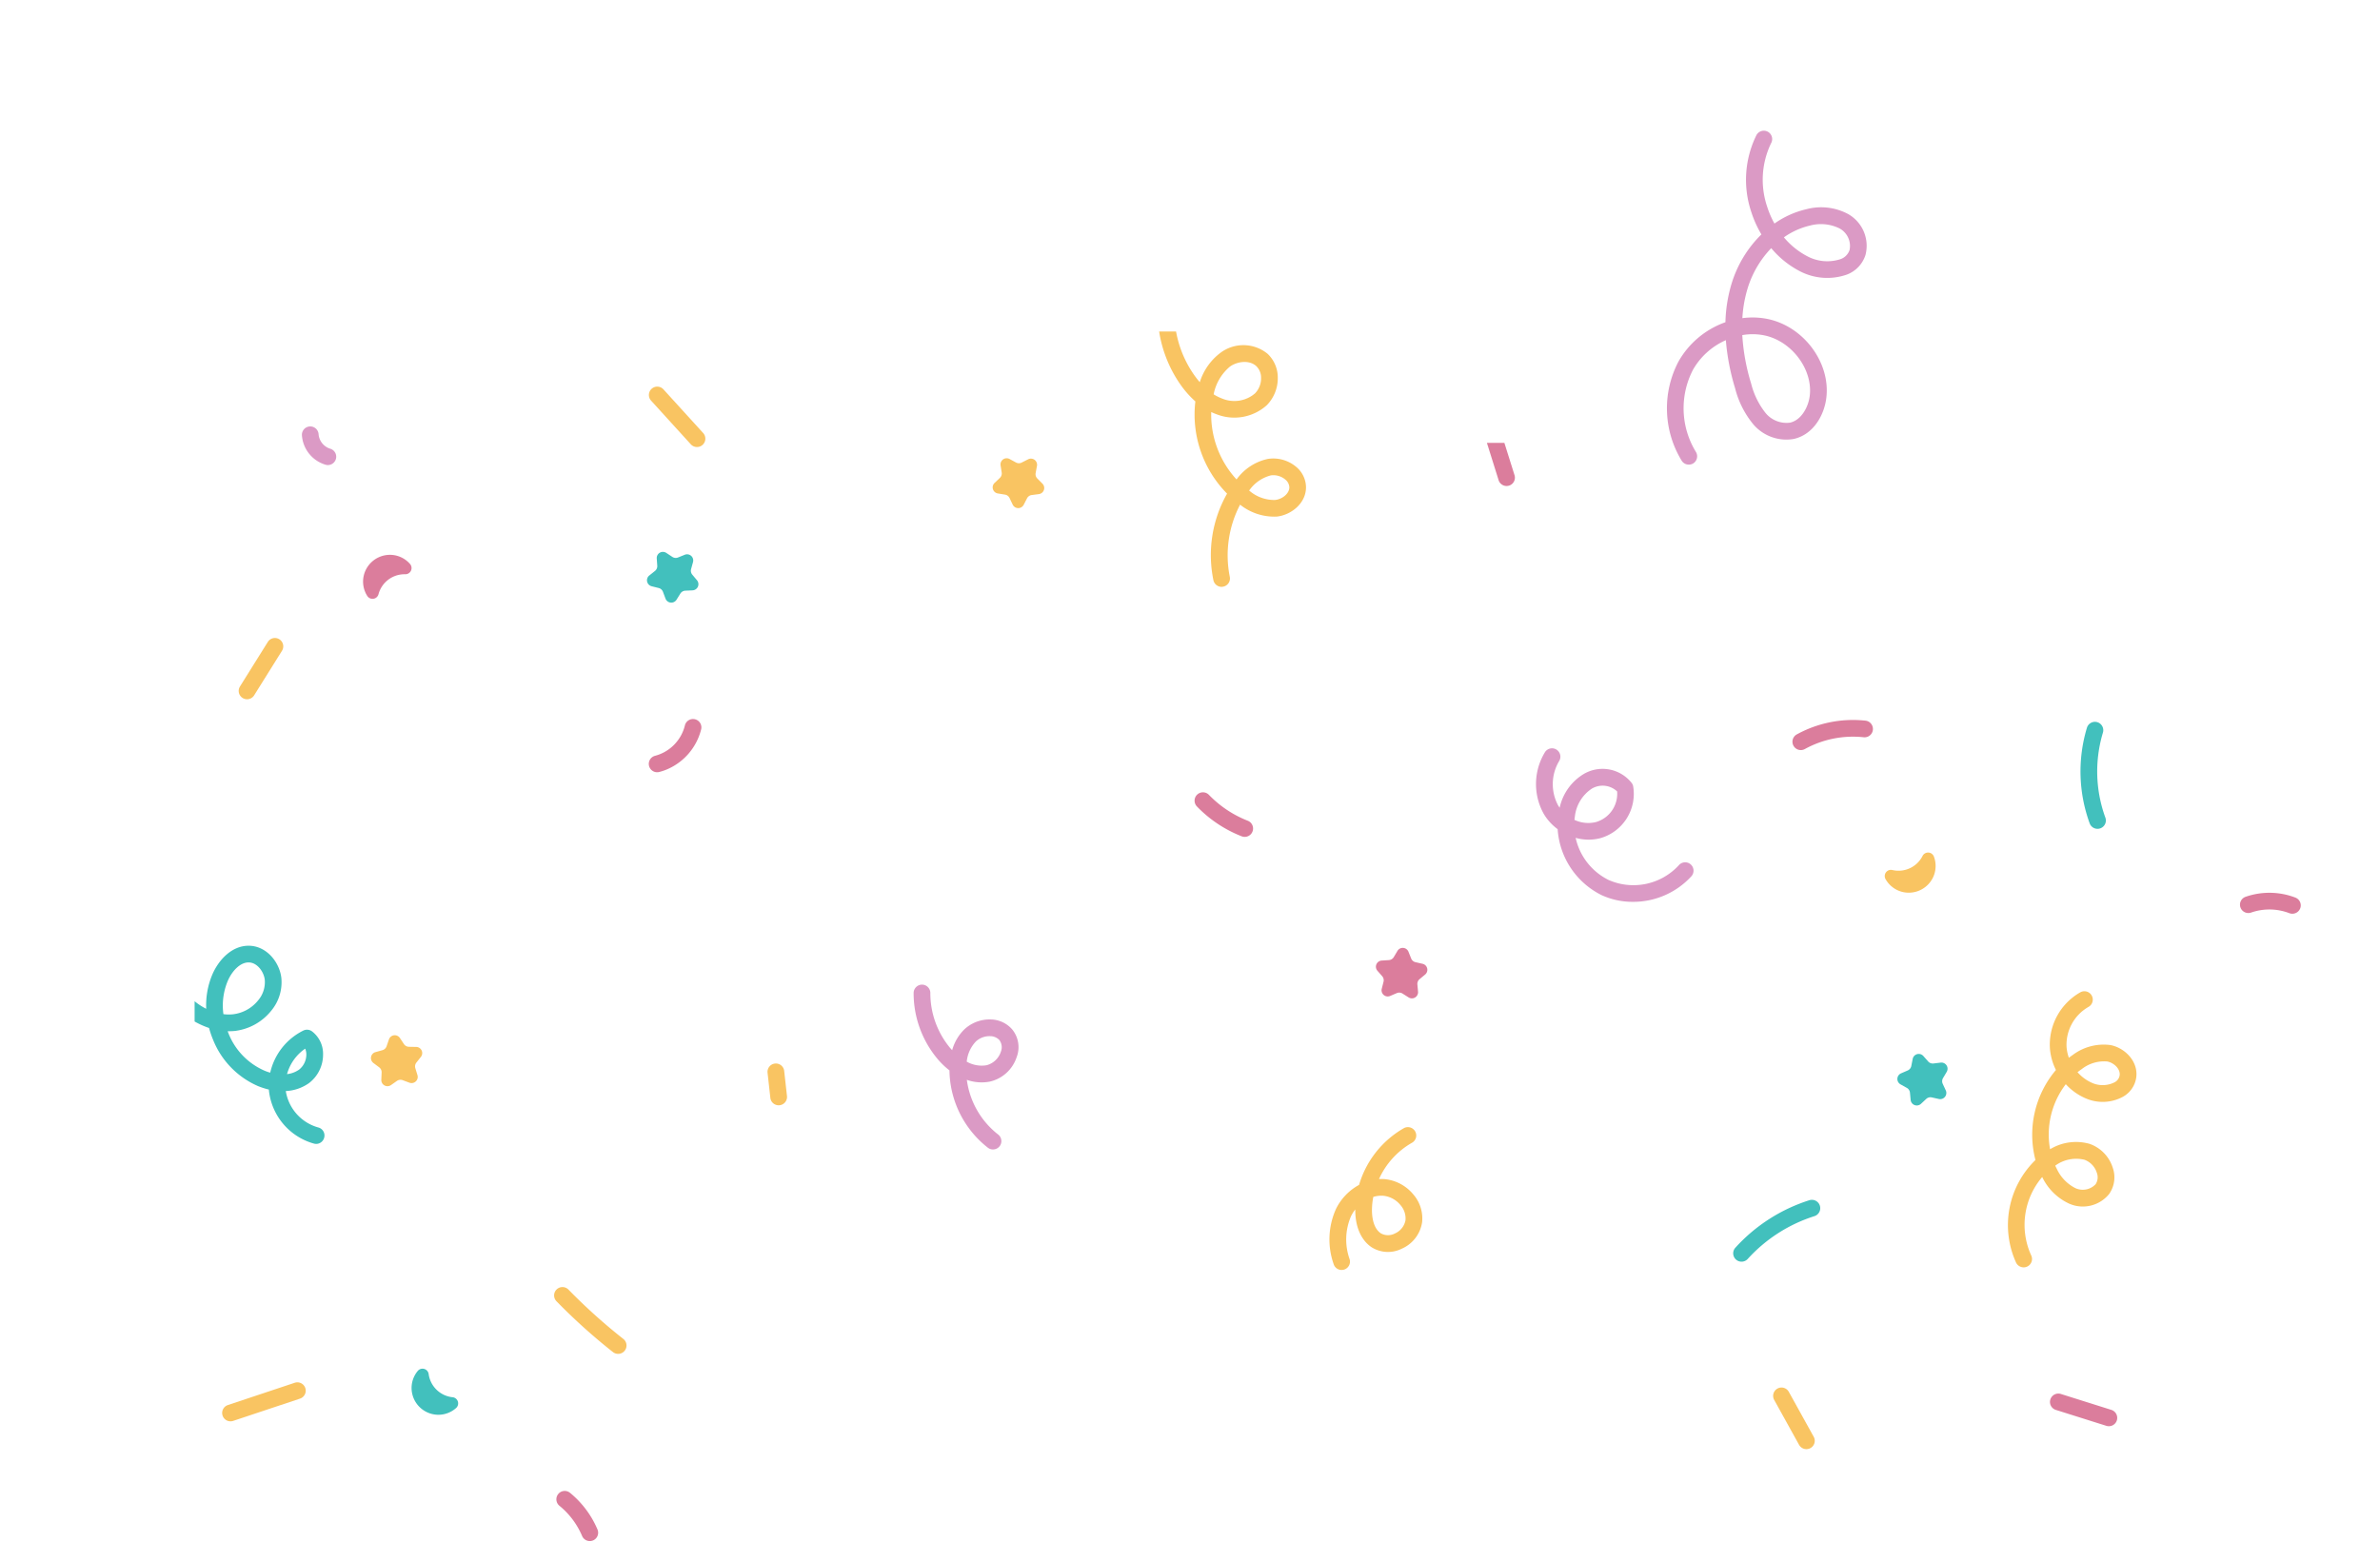 <svg xmlns="http://www.w3.org/2000/svg" xmlns:xlink="http://www.w3.org/1999/xlink" width="412" height="267" viewBox="0 0 412 267">
  <defs>
    <clipPath id="clip-path">
      <rect id="Rectangle_2832" data-name="Rectangle 2832" width="412" height="267" transform="translate(0 82)" fill="#fff" stroke="#707070" stroke-width="1"/>
    </clipPath>
  </defs>
  <g id="Groupe_de_masques_13" data-name="Groupe de masques 13" transform="translate(0 -82)" clip-path="url(#clip-path)">
    <g id="Groupe_13327" data-name="Groupe 13327" transform="translate(265.894 211.561)">
      <path id="Tracé_2761" data-name="Tracé 2761" d="M-750.89,783.735a1.443,1.443,0,0,0-2.039.13,10.672,10.672,0,0,1-12.156,2.575,10.694,10.694,0,0,1-5.72-7.3,8.181,8.181,0,0,0,4.238.065,7.976,7.976,0,0,0,5.713-9.025,1.448,1.448,0,0,0-.224-.506,6.424,6.424,0,0,0-8.353-1.576,9.068,9.068,0,0,0-4.144,5.829q-.152-.217-.282-.434a7.8,7.8,0,0,1,.21-7.673,1.45,1.45,0,0,0-.513-1.981,1.449,1.449,0,0,0-1.981.506,10.609,10.609,0,0,0-.21,10.6,8.932,8.932,0,0,0,2.43,2.69,13.745,13.745,0,0,0,7.615,11.426,12.8,12.8,0,0,0,5.388,1.157,13.642,13.642,0,0,0,10.168-4.447A1.45,1.45,0,0,0-750.89,783.735Zm-20.053-8.251A6.659,6.659,0,0,1-768,770.617a3.665,3.665,0,0,1,4.375.484,5.1,5.1,0,0,1-3.674,5.308,5.623,5.623,0,0,1-3.717-.383C-770.994,775.845-770.972,775.665-770.943,775.484Z" transform="translate(777.671 -763.639)" fill="#db9ac5"/>
    </g>
    <g id="Groupe_13328" data-name="Groupe 13328" transform="translate(288.561 104.633)">
      <path id="Tracé_2762" data-name="Tracé 2762" d="M-1013.394,720.856a9.9,9.9,0,0,0-7.232-.832,15.723,15.723,0,0,0-5.518,2.48,15.615,15.615,0,0,1-1.258-2.907,14.545,14.545,0,0,1,.7-11.05,1.448,1.448,0,0,0-.615-1.953,1.448,1.448,0,0,0-1.953.615,17.467,17.467,0,0,0-.89,13.27,18.838,18.838,0,0,0,1.757,3.905,20.146,20.146,0,0,0-5.149,8.483,25.167,25.167,0,0,0-1.077,6.718,15.145,15.145,0,0,0-8.114,6.783,17.4,17.4,0,0,0,.528,17.175,1.444,1.444,0,0,0,1.244.7,1.461,1.461,0,0,0,.745-.2,1.454,1.454,0,0,0,.492-1.989,14.477,14.477,0,0,1-.492-14.275,12.234,12.234,0,0,1,5.67-5.084,39.162,39.162,0,0,0,1.6,8.324,15.947,15.947,0,0,0,3.088,6.169,7.509,7.509,0,0,0,7.022,2.618c3.428-.738,5.33-4.122,5.684-7.145.73-6.075-3.905-12.315-10.11-13.624a13.2,13.2,0,0,0-4.426-.152,22.041,22.041,0,0,1,.911-5.163,17.343,17.343,0,0,1,4.086-6.957,16.112,16.112,0,0,0,4.975,4,10.255,10.255,0,0,0,8.143.564,5.373,5.373,0,0,0,3.2-3.392A6.317,6.317,0,0,0-1013.394,720.856Zm-14.478,21.015c4.722.991,8.389,5.879,7.839,10.45-.239,2-1.49,4.238-3.428,4.657a4.7,4.7,0,0,1-4.252-1.714,13.5,13.5,0,0,1-2.473-5.077,35.689,35.689,0,0,1-1.526-8.367A10.229,10.229,0,0,1-1027.872,741.871Zm14.738-14.81a2.516,2.516,0,0,1-1.562,1.6,7.343,7.343,0,0,1-5.713-.47,13.382,13.382,0,0,1-4.1-3.3,12.856,12.856,0,0,1,4.52-2.039,7.287,7.287,0,0,1,5.12.5A3.458,3.458,0,0,1-1013.134,727.061Z" transform="translate(1044.757 -706.432)" fill="#db9ac5"/>
    </g>
    <g id="Groupe_13329" data-name="Groupe 13329" transform="translate(158.158 252.475)">
      <path id="Tracé_2763" data-name="Tracé 2763" d="M-908.772,794.49a5.029,5.029,0,0,0-3.623-1.671,6.406,6.406,0,0,0-4.635,1.736,8.069,8.069,0,0,0-2.09,3.587c-.137-.145-.268-.3-.4-.448a14.852,14.852,0,0,1-3.377-9.445,1.446,1.446,0,0,0-1.432-1.461,1.462,1.462,0,0,0-1.461,1.439,17.754,17.754,0,0,0,4.05,11.317,13.293,13.293,0,0,0,2.155,2.09c0,.123,0,.246.007.369a17.28,17.28,0,0,0,6.646,13.024,1.42,1.42,0,0,0,.882.3,1.458,1.458,0,0,0,1.15-.564,1.448,1.448,0,0,0-.26-2.025,14.384,14.384,0,0,1-5.417-9.466,7.658,7.658,0,0,0,3.956.311,6.377,6.377,0,0,0,4.657-4.216A4.829,4.829,0,0,0-908.772,794.49Zm-1.924,3.941a3.546,3.546,0,0,1-2.473,2.314,5.21,5.21,0,0,1-3.428-.622,5.923,5.923,0,0,1,1.577-3.486,3.465,3.465,0,0,1,2.495-.926,2.182,2.182,0,0,1,1.577.672A2.083,2.083,0,0,1-910.7,798.431Z" transform="translate(925.789 -786.788)" fill="#db9ac5"/>
    </g>
    <g id="Groupe_13330" data-name="Groupe 13330" transform="translate(304.55 286.327) rotate(20)">
      <path id="Tracé_2764" data-name="Tracé 2764" d="M-715.369,847.294a1.44,1.44,0,0,1-.545-.108,1.446,1.446,0,0,1-.793-1.885,29.211,29.211,0,0,1,9.225-12.109,1.448,1.448,0,0,1,2.029.265,1.447,1.447,0,0,1-.264,2.029,26.309,26.309,0,0,0-8.312,10.907A1.447,1.447,0,0,1-715.369,847.294Z" transform="translate(716.815 -832.893)" fill="#42c0bd"/>
    </g>
    <g id="Groupe_13331" data-name="Groupe 13331" transform="translate(361.788 206.567) rotate(20)">
      <path id="Tracé_2765" data-name="Tracé 2765" d="M-672.947,719.609a1.441,1.441,0,0,1-1.106-.513,26.219,26.219,0,0,1-6.106-15.39,1.447,1.447,0,0,1,1.365-1.523,1.454,1.454,0,0,1,1.524,1.365,23.319,23.319,0,0,0,5.427,13.683,1.446,1.446,0,0,1-.172,2.038A1.445,1.445,0,0,1-672.947,719.609Z" transform="translate(680.161 -702.18)" fill="#42c0bd"/>
    </g>
    <g id="Groupe_13332" data-name="Groupe 13332" transform="translate(200.656 139.406)">
      <path id="Tracé_2766" data-name="Tracé 2766" d="M-837.284,713.9a6.139,6.139,0,0,0-4.845-1.345,9.007,9.007,0,0,0-5.438,3.558,16.575,16.575,0,0,1-4.382-11.672,10.069,10.069,0,0,0,.962.4,8.421,8.421,0,0,0,8.635-1.562,6.662,6.662,0,0,0,1.924-4.78,5.658,5.658,0,0,0-1.75-4.129,6.611,6.611,0,0,0-8.208-.159,10.16,10.16,0,0,0-3.543,5.062,15.837,15.837,0,0,1-1.114-1.446,18.983,18.983,0,0,1-2.994-7.326h-2.929a21.915,21.915,0,0,0,3.536,8.96,16.771,16.771,0,0,0,2.734,3.138,19.472,19.472,0,0,0,5.489,15.967,21.542,21.542,0,0,0-2.365,14.984,1.451,1.451,0,0,0,1.417,1.157,1.319,1.319,0,0,0,.289-.036,1.444,1.444,0,0,0,1.128-1.707,18.95,18.95,0,0,1,1.786-12.489.007.007,0,0,1,.007.007,9.5,9.5,0,0,0,6.313,2.061c2.444-.239,5.084-2.242,5.091-5.077A4.665,4.665,0,0,0-837.284,713.9ZM-848.7,696.568c1.258-.9,3.355-1.186,4.556-.072a2.791,2.791,0,0,1,.824,2.047,3.747,3.747,0,0,1-1.056,2.676,5.5,5.5,0,0,1-5.626.911,8.3,8.3,0,0,1-1.526-.752A8.278,8.278,0,0,1-848.7,696.568Zm7.8,23.1a6.637,6.637,0,0,1-4.361-1.533,1.463,1.463,0,0,0-.13-.094,6.573,6.573,0,0,1,3.76-2.632,3.19,3.19,0,0,1,2.488.709,1.81,1.81,0,0,1,.716,1.352C-838.434,718.625-839.736,719.557-840.908,719.666Z" transform="translate(860.968 -690.508)" fill="#f9c462"/>
    </g>
    <g id="Groupe_13333" data-name="Groupe 13333" transform="translate(95.922 304.841)">
      <path id="Tracé_2767" data-name="Tracé 2767" d="M-1014.854,842.265a1.439,1.439,0,0,1-.894-.31,101.45,101.45,0,0,1-9.776-8.8,1.447,1.447,0,0,1,.026-2.046,1.446,1.446,0,0,1,2.045.026,98.541,98.541,0,0,0,9.5,8.544,1.447,1.447,0,0,1,.241,2.031A1.444,1.444,0,0,1-1014.854,842.265Z" transform="translate(1025.935 -830.702)" fill="#f9c462"/>
    </g>
    <g id="Groupe_13334" data-name="Groupe 13334" transform="translate(41.321 192.461)">
      <path id="Tracé_2768" data-name="Tracé 2768" d="M-1088.616,756.115a1.437,1.437,0,0,1-.765-.22,1.446,1.446,0,0,1-.46-1.993l4.821-7.714a1.447,1.447,0,0,1,1.993-.46,1.446,1.446,0,0,1,.459,1.993l-4.821,7.714A1.445,1.445,0,0,1-1088.616,756.115Z" transform="translate(1090.062 -745.508)" fill="#f9c462"/>
    </g>
    <g id="Groupe_13335" data-name="Groupe 13335" transform="translate(307.534 321.826) rotate(20)">
      <path id="Tracé_2769" data-name="Tracé 2769" d="M-688,886.335a1.443,1.443,0,0,1-.949-.354l-6.707-5.833a1.447,1.447,0,0,1-.142-2.041,1.447,1.447,0,0,1,2.041-.143l6.707,5.833a1.446,1.446,0,0,1,.142,2.041A1.442,1.442,0,0,1-688,886.335Z" transform="translate(696.149 -877.61)" fill="#f9c462"/>
    </g>
    <g id="Groupe_13336" data-name="Groupe 13336" transform="translate(230.144 277.148)">
      <path id="Tracé_2770" data-name="Tracé 2770" d="M-803.342,853.929a7.356,7.356,0,0,0-5-2.676,8.554,8.554,0,0,0-.962-.007,13.7,13.7,0,0,1,5.706-6.284,1.44,1.44,0,0,0,.557-1.967,1.446,1.446,0,0,0-1.967-.557,16.745,16.745,0,0,0-7.745,9.813,9.52,9.52,0,0,0-3.985,4.144,12.847,12.847,0,0,0-.412,9.582,1.438,1.438,0,0,0,1.374,1.005,1.552,1.552,0,0,0,.441-.065,1.448,1.448,0,0,0,.94-1.815,10.141,10.141,0,0,1,.253-7.434,6.436,6.436,0,0,1,.73-1.164c-.029,2.943.991,5.315,2.828,6.545a5.338,5.338,0,0,0,5.221.253,5.962,5.962,0,0,0,3.522-4.585A6.332,6.332,0,0,0-803.342,853.929Zm-1.374,4.44a3.138,3.138,0,0,1-1.859,2.307,2.547,2.547,0,0,1-2.408-.036c-1.482-.991-1.569-3.348-1.533-4.325a12.143,12.143,0,0,1,.224-1.981,4.8,4.8,0,0,1,1.721-.2,4.425,4.425,0,0,1,2.994,1.627A3.5,3.5,0,0,1-804.716,858.369Z" transform="translate(817.877 -842.254)" fill="#f9c462"/>
    </g>
    <g id="Groupe_13337" data-name="Groupe 13337" transform="translate(357.951 252.476) rotate(20)">
      <path id="Tracé_2771" data-name="Tracé 2771" d="M-645.286,790.76a6.437,6.437,0,0,0-5.149-2.5,8.646,8.646,0,0,0-6.132,3.218,14.333,14.333,0,0,1-1.294-11.513,9.988,9.988,0,0,0,4.353,1.135,7.359,7.359,0,0,0,5.655-2.437,4.554,4.554,0,0,0,1.078-3.847c-.542-2.842-3.637-4.288-6.176-3.854a8.914,8.914,0,0,0-5.547,3.891c-.145.2-.289.412-.427.629a7.191,7.191,0,0,1-1.034-1.663,7.552,7.552,0,0,1,1.208-7.767,1.444,1.444,0,0,0-.137-2.039,1.443,1.443,0,0,0-2.039.13,10.416,10.416,0,0,0-1.678,10.84,10.124,10.124,0,0,0,2.3,3.254,17.339,17.339,0,0,0,2,15.859,15.7,15.7,0,0,0,2.929,17.848,1.445,1.445,0,0,0,1.012.4,1.439,1.439,0,0,0,1.034-.434,1.449,1.449,0,0,0-.022-2.047,12.748,12.748,0,0,1-2.849-13.4,9.68,9.68,0,0,0,5.959,2.734,5.864,5.864,0,0,0,5.93-3.919A5.023,5.023,0,0,0-645.286,790.76Zm-10.862-14.217a6.277,6.277,0,0,1,3.681-2.726c1.143-.2,2.64.434,2.849,1.548a1.635,1.635,0,0,1-.441,1.425,4.553,4.553,0,0,1-3.37,1.417,7.176,7.176,0,0,1-3.233-.89C-656.5,777.056-656.328,776.8-656.148,776.542Zm9.061,17.927a3.05,3.05,0,0,1-3.037,1.837,7.026,7.026,0,0,1-4.173-2.025c-.159-.145-.311-.289-.456-.441a6.13,6.13,0,0,1,4.411-2.69,3.524,3.524,0,0,1,2.77,1.381A2.2,2.2,0,0,1-647.086,794.469Z" transform="translate(663.434 -763.649)" fill="#f9c462"/>
    </g>
    <g id="Groupe_13338" data-name="Groupe 13338" transform="translate(132.863 266.134)">
      <path id="Tracé_2772" data-name="Tracé 2772" d="M-960.135,844.073a1.447,1.447,0,0,1-1.435-1.287l-.482-4.339a1.446,1.446,0,0,1,1.278-1.6,1.446,1.446,0,0,1,1.6,1.278l.482,4.339a1.446,1.446,0,0,1-1.278,1.6A1.5,1.5,0,0,1-960.135,844.073Z" transform="translate(962.061 -836.841)" fill="#f9c462"/>
    </g>
    <g id="Groupe_13339" data-name="Groupe 13339" transform="translate(38.46 321.333)">
      <path id="Tracé_2773" data-name="Tracé 2773" d="M-1103.949,860.258a1.447,1.447,0,0,1-1.372-.989,1.447,1.447,0,0,1,.915-1.83l11.571-3.857a1.448,1.448,0,0,1,1.83.915,1.447,1.447,0,0,1-.915,1.83l-11.571,3.857A1.444,1.444,0,0,1-1103.949,860.258Z" transform="translate(1105.395 -853.508)" fill="#f9c462"/>
    </g>
    <g id="Groupe_13340" data-name="Groupe 13340" transform="matrix(0.921, -0.391, 0.391, 0.921, 111.879, 149.619)">
      <path id="Tracé_2774" data-name="Tracé 2774" d="M-950.045,722.092a1.447,1.447,0,0,1-1.365-.969l-3.374-9.643a1.447,1.447,0,0,1,.888-1.843,1.447,1.447,0,0,1,1.843.888l3.374,9.642a1.447,1.447,0,0,1-.887,1.843A1.456,1.456,0,0,1-950.045,722.092Z" transform="translate(954.865 -709.555)" fill="#f9c462"/>
    </g>
    <g id="Groupe_13341" data-name="Groupe 13341" transform="translate(52.268 155.829)">
      <path id="Tracé_2775" data-name="Tracé 2775" d="M-1070.429,701.544a1.454,1.454,0,0,1-.4-.056,5.736,5.736,0,0,1-4.1-5.1,1.446,1.446,0,0,1,1.357-1.53,1.444,1.444,0,0,1,1.53,1.357,2.879,2.879,0,0,0,2,2.494,1.445,1.445,0,0,1,.994,1.787A1.446,1.446,0,0,1-1070.429,701.544Z" transform="translate(1074.926 -694.853)" fill="#db9ac5"/>
    </g>
    <g id="Groupe_13342" data-name="Groupe 13342" transform="translate(33.689 245.738)">
      <path id="Tracé_2776" data-name="Tracé 2776" d="M-1088.33,807.343a7.809,7.809,0,0,1-5.612-6.3,7.559,7.559,0,0,0,4.021-1.381,6.2,6.2,0,0,0,2.43-4.939,4.876,4.876,0,0,0-1.923-4.021,1.449,1.449,0,0,0-1.468-.145,10.782,10.782,0,0,0-5.756,7.3,7.478,7.478,0,0,1-.984-.34,11.745,11.745,0,0,1-6.255-6.494c-.043-.116-.087-.224-.13-.34a11.184,11.184,0,0,0,1.208-.043,9.514,9.514,0,0,0,6.32-3.486,7.711,7.711,0,0,0,1.764-5.727c-.311-2.6-2.422-5.388-5.424-5.539-3.182-.145-5.5,2.589-6.523,4.983a13.662,13.662,0,0,0-1.056,5.93,10.87,10.87,0,0,1-2.01-1.309V789a13.972,13.972,0,0,0,2.5,1.121,15.946,15.946,0,0,0,.68,2,14.659,14.659,0,0,0,7.832,8.078,13.161,13.161,0,0,0,1.837.586c.007.072.015.137.022.21a10.728,10.728,0,0,0,7.8,9.148,1.556,1.556,0,0,0,.362.051,1.441,1.441,0,0,0,1.4-1.092A1.434,1.434,0,0,0-1088.33,807.343Zm-2.256-13.639a2.537,2.537,0,0,1,.2,1.02,3.345,3.345,0,0,1-1.244,2.6,4.5,4.5,0,0,1-2.1.788A7.917,7.917,0,0,1-1090.586,793.7ZM-1104,782c.709-1.663,2.133-3.3,3.717-3.225,1.41.065,2.531,1.6,2.7,2.987a4.874,4.874,0,0,1-1.15,3.58,6.555,6.555,0,0,1-4.346,2.408,7.117,7.117,0,0,1-1.663-.022A10.99,10.99,0,0,1-1104,782Z" transform="translate(1109.728 -775.88)" fill="#42c0bd"/>
    </g>
    <g id="Groupe_13343" data-name="Groupe 13343" transform="translate(206.794 219.18)">
      <path id="Tracé_2777" data-name="Tracé 2777" d="M-850.718,781.889a1.445,1.445,0,0,1-.524-.1,21.833,21.833,0,0,1-7.749-5.166,1.447,1.447,0,0,1,.039-2.045,1.446,1.446,0,0,1,2.045.039,18.924,18.924,0,0,0,6.715,4.476,1.446,1.446,0,0,1,.822,1.873A1.446,1.446,0,0,1-850.718,781.889Z" transform="translate(859.395 -774.175)" fill="#db7d9c"/>
    </g>
    <g id="Groupe_13344" data-name="Groupe 13344" transform="translate(312.875 203.067) rotate(20)">
      <path id="Tracé_2778" data-name="Tracé 2778" d="M-743.93,729.51a1.442,1.442,0,0,1-.95-.356,1.446,1.446,0,0,1-.14-2.041,20.216,20.216,0,0,1,10.363-6.307,1.448,1.448,0,0,1,1.748,1.062,1.447,1.447,0,0,1-1.063,1.748,17.3,17.3,0,0,0-8.867,5.4A1.446,1.446,0,0,1-743.93,729.51Z" transform="translate(745.375 -720.766)" fill="#db7d9c"/>
    </g>
    <g id="Groupe_13345" data-name="Groupe 13345" transform="translate(355.589 322.496) rotate(20)">
      <path id="Tracé_2779" data-name="Tracé 2779" d="M-631.944,859.045a1.446,1.446,0,0,1-1.443-1.383,1.446,1.446,0,0,1,1.382-1.508l9.164-.4a1.453,1.453,0,0,1,1.508,1.382,1.446,1.446,0,0,1-1.382,1.508l-9.164.4Z" transform="translate(633.389 -855.754)" fill="#db7d9c"/>
    </g>
    <g id="Groupe_13346" data-name="Groupe 13346" transform="translate(389.198 234.434) rotate(20)">
      <path id="Tracé_2780" data-name="Tracé 2780" d="M-629.918,730.815a1.442,1.442,0,0,1-1.117-.528,1.445,1.445,0,0,1,.2-2.036,12.569,12.569,0,0,1,8.161-2.82,1.445,1.445,0,0,1,1.413,1.478,1.463,1.463,0,0,1-1.478,1.414,9.662,9.662,0,0,0-6.26,2.163A1.442,1.442,0,0,1-629.918,730.815Z" transform="translate(631.365 -725.427)" fill="#db7d9c"/>
    </g>
    <g id="Groupe_13347" data-name="Groupe 13347" transform="translate(257.398 158.674)">
      <path id="Tracé_2781" data-name="Tracé 2781" d="M-785.585,697.913a1.505,1.505,0,0,1-.434.065,1.445,1.445,0,0,1-1.374-1.012l-2.025-6.458h3.023l1.757,5.59A1.447,1.447,0,0,1-785.585,697.913Z" transform="translate(789.418 -690.508)" fill="#db7d9c"/>
    </g>
    <g id="Groupe_13348" data-name="Groupe 13348" transform="matrix(0.921, -0.391, 0.391, 0.921, 110.538, 210.368)">
      <path id="Tracé_2782" data-name="Tracé 2782" d="M-986.725,792.533a9.328,9.328,0,0,1-1.447-.111,1.447,1.447,0,0,1-1.206-1.652,1.449,1.449,0,0,1,1.652-1.206,7.206,7.206,0,0,0,6.788-2.812,1.445,1.445,0,0,1,2.021-.316,1.446,1.446,0,0,1,.317,2.021A10.208,10.208,0,0,1-986.725,792.533Z" transform="translate(989.395 -786.158)" fill="#db7d9c"/>
    </g>
    <g id="Groupe_13349" data-name="Groupe 13349" transform="translate(96.313 340.136)">
      <path id="Tracé_2783" data-name="Tracé 2783" d="M-1019.608,888.187a1.447,1.447,0,0,1-1.333-.883,13.612,13.612,0,0,0-3.922-5.229,1.447,1.447,0,0,1-.206-2.035,1.448,1.448,0,0,1,2.035-.207,16.522,16.522,0,0,1,4.756,6.343,1.445,1.445,0,0,1-.768,1.9A1.437,1.437,0,0,1-1019.608,888.187Z" transform="translate(1025.394 -879.509)" fill="#db7d9c"/>
    </g>
    <g id="Groupe_13350" data-name="Groupe 13350" transform="translate(238.181 246.119)">
      <path id="Tracé_2784" data-name="Tracé 2784" d="M-810.329,820l-1.059-.668a1.063,1.063,0,0,0-.989-.078l-1.151.493a1.066,1.066,0,0,1-1.453-1.242l.308-1.213a1.066,1.066,0,0,0-.231-.965l-.824-.941a1.066,1.066,0,0,1,.732-1.766l1.249-.082a1.068,1.068,0,0,0,.846-.518l.64-1.075a1.066,1.066,0,0,1,1.906.15l.464,1.162a1.063,1.063,0,0,0,.754.644l1.221.277a1.066,1.066,0,0,1,.445,1.859l-.962.8a1.066,1.066,0,0,0-.38.916l.114,1.247A1.066,1.066,0,0,1-810.329,820Z" transform="translate(815.994 -811.43)" fill="#db7d9c"/>
    </g>
    <g id="Groupe_13351" data-name="Groupe 13351" transform="matrix(0.921, -0.391, 0.391, 0.921, 110.542, 179.254)">
      <path id="Tracé_2785" data-name="Tracé 2785" d="M-970.783,754.252l.053-1.25a1.065,1.065,0,0,0-.424-.9l-1-.753a1.066,1.066,0,0,1,.355-1.878l1.206-.336a1.066,1.066,0,0,0,.722-.681l.406-1.183a1.066,1.066,0,0,1,1.9-.243l.692,1.043a1.065,1.065,0,0,0,.87.476l1.251.022a1.065,1.065,0,0,1,.817,1.728l-.777.981a1.065,1.065,0,0,0-.184.975l.367,1.2a1.066,1.066,0,0,1-1.391,1.311l-1.172-.437a1.068,1.068,0,0,0-.984.126l-1.025.719A1.066,1.066,0,0,1-970.783,754.252Z" transform="translate(972.579 -746.555)" fill="#42c0bd"/>
    </g>
    <g id="Groupe_13352" data-name="Groupe 13352" transform="translate(64.214 261.244)">
      <path id="Tracé_2786" data-name="Tracé 2786" d="M-1065.722,805.019l.053-1.25a1.065,1.065,0,0,0-.424-.9l-1-.752a1.066,1.066,0,0,1,.355-1.878l1.206-.336a1.065,1.065,0,0,0,.722-.68l.407-1.183a1.065,1.065,0,0,1,1.9-.243l.692,1.043a1.065,1.065,0,0,0,.87.476l1.252.022a1.065,1.065,0,0,1,.816,1.728l-.777.981a1.065,1.065,0,0,0-.184.974l.367,1.2a1.066,1.066,0,0,1-1.391,1.311l-1.172-.437a1.068,1.068,0,0,0-.984.126l-1.025.719A1.066,1.066,0,0,1-1065.722,805.019Z" transform="translate(1067.518 -797.322)" fill="#f9c462"/>
    </g>
    <g id="Groupe_13353" data-name="Groupe 13353" transform="translate(330.237 263.712) rotate(20)">
      <path id="Tracé_2787" data-name="Tracé 2787" d="M-686.463,792.683l-.23,1.23a1.065,1.065,0,0,0,.293.948l.883.887a1.066,1.066,0,0,1-.618,1.809l-1.241.162a1.066,1.066,0,0,0-.811.571l-.57,1.114a1.066,1.066,0,0,1-1.911-.028l-.537-1.13a1.067,1.067,0,0,0-.794-.6l-1.235-.2a1.066,1.066,0,0,1-.564-1.826l.909-.861a1.066,1.066,0,0,0,.32-.939l-.193-1.237a1.066,1.066,0,0,1,1.563-1.1l1.1.6a1.066,1.066,0,0,0,.991.015l1.116-.566A1.066,1.066,0,0,1-686.463,792.683Z" transform="translate(694.133 -791.357)" fill="#42c0bd"/>
    </g>
    <g id="Groupe_13354" data-name="Groupe 13354" transform="translate(171.84 161.346)">
      <path id="Tracé_2788" data-name="Tracé 2788" d="M-893.147,722.174l-.229,1.23a1.067,1.067,0,0,0,.292.948l.883.887a1.065,1.065,0,0,1-.618,1.809l-1.24.162a1.066,1.066,0,0,0-.811.571l-.571,1.114a1.066,1.066,0,0,1-1.911-.028l-.537-1.13a1.068,1.068,0,0,0-.794-.6l-1.236-.2a1.066,1.066,0,0,1-.563-1.826l.909-.861a1.066,1.066,0,0,0,.32-.939l-.194-1.237a1.066,1.066,0,0,1,1.563-1.1l1.1.6a1.067,1.067,0,0,0,.992.015l1.116-.566A1.066,1.066,0,0,1-893.147,722.174Z" transform="translate(900.816 -720.848)" fill="#f9c462"/>
    </g>
    <g id="Groupe_13355" data-name="Groupe 13355" transform="translate(328.411 227.589) rotate(20)">
      <path id="Tracé_2789" data-name="Tracé 2789" d="M-708.564,746.247l-.006.048a4.666,4.666,0,0,1-4.006,4l-.048.006a1.074,1.074,0,0,0-.588,1.883,4.615,4.615,0,0,0,3.388,1.1,4.656,4.656,0,0,0,4.242-4.242,4.615,4.615,0,0,0-1.1-3.388A1.073,1.073,0,0,0-708.564,746.247Z" transform="translate(713.589 -745.282)" fill="#f9c462"/>
    </g>
    <g id="Groupe_13356" data-name="Groupe 13356" transform="translate(71.247 318.968)">
      <path id="Tracé_2790" data-name="Tracé 2790" d="M-1052.973,855.179l-.048-.005a4.666,4.666,0,0,1-4.068-3.94l-.006-.048a1.073,1.073,0,0,0-1.892-.558,4.614,4.614,0,0,0-1.046,3.405,4.655,4.655,0,0,0,4.309,4.174,4.616,4.616,0,0,0,3.371-1.154A1.074,1.074,0,0,0-1052.973,855.179Z" transform="translate(1060.056 -850.237)" fill="#42c0bd"/>
    </g>
    <g id="Groupe_13357" data-name="Groupe 13357" transform="translate(62.859 178.06)">
      <path id="Tracé_2791" data-name="Tracé 2791" d="M-1057.61,732.392l.012-.046a4.666,4.666,0,0,1,4.538-3.389h.048a1.074,1.074,0,0,0,.852-1.78,4.614,4.614,0,0,0-3.2-1.574,4.654,4.654,0,0,0-4.807,3.589,4.615,4.615,0,0,0,.6,3.512A1.074,1.074,0,0,0-1057.61,732.392Z" transform="translate(1060.279 -725.594)" fill="#db7d9c"/>
    </g>
  </g>
</svg>
